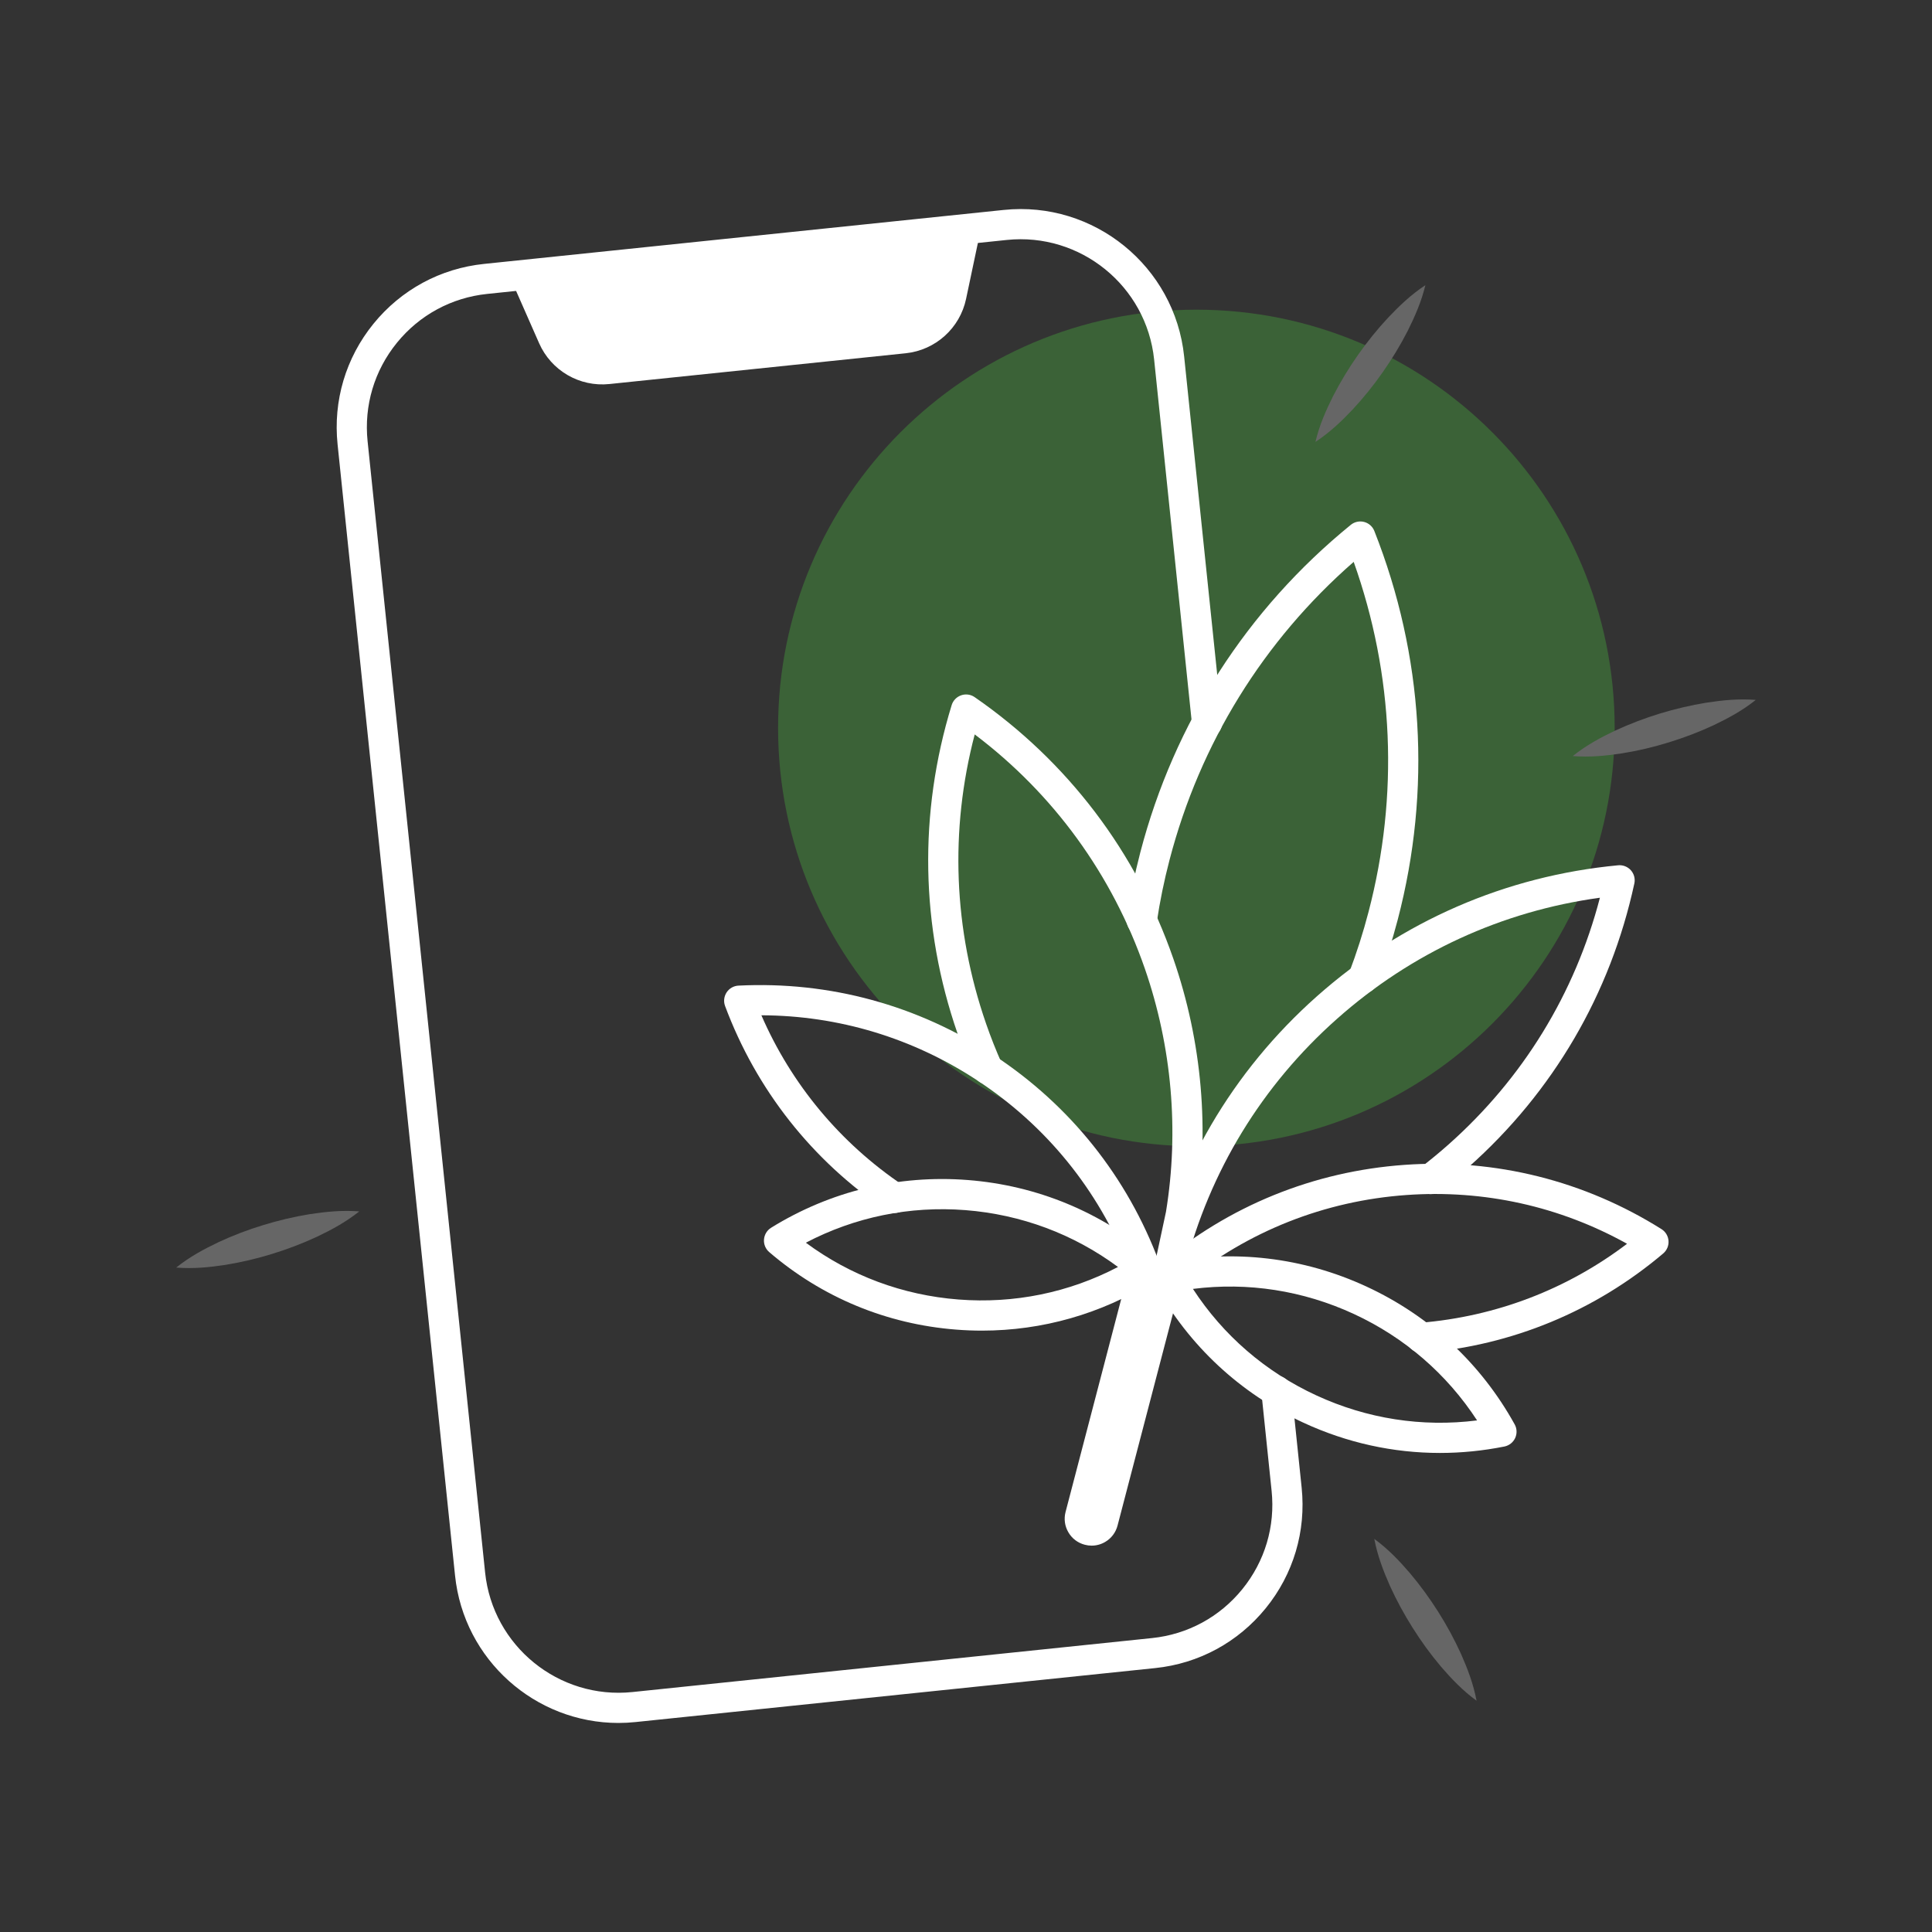 <svg width="45" height="45" viewBox="0 0 45 45" fill="none" xmlns="http://www.w3.org/2000/svg">
<rect x="0" y="0" width="45" height="45" fill="#333333" stroke="none"/>
<path opacity="0.4" d="M27.866 26.699C33.247 26.699 37.609 22.337 37.609 16.956C37.609 11.575 33.247 7.213 27.866 7.213C22.485 7.213 18.123 11.575 18.123 16.956C18.123 22.337 22.485 26.699 27.866 26.699Z" fill="#46A83E"/>
<path d="M14.404 40.131C12.469 40.131 10.803 38.664 10.599 36.698L7.863 10.351C7.757 9.333 8.054 8.336 8.698 7.542C9.343 6.748 10.258 6.252 11.275 6.147L23.378 4.89C25.478 4.672 27.363 6.203 27.581 8.302L28.464 16.797C28.484 16.99 28.343 17.163 28.15 17.183C27.957 17.203 27.784 17.063 27.764 16.869L26.882 8.375C26.704 6.661 25.164 5.411 23.45 5.589L11.348 6.846C10.518 6.932 9.77 7.337 9.244 7.985C8.718 8.633 8.476 9.447 8.562 10.278L11.299 36.625C11.476 38.339 13.016 39.589 14.73 39.411L26.832 38.154C27.663 38.068 28.41 37.663 28.936 37.015C29.462 36.367 29.705 35.553 29.618 34.722L29.38 32.431C29.36 32.237 29.501 32.065 29.694 32.045C29.886 32.025 30.06 32.165 30.08 32.358L30.318 34.65C30.423 35.667 30.127 36.664 29.482 37.458C28.837 38.252 27.922 38.748 26.905 38.853L14.803 40.11C14.669 40.124 14.536 40.131 14.404 40.131Z" fill="white"/>
<path d="M21.097 8.228L14.193 8.945C13.499 9.017 12.838 8.633 12.557 7.994L11.872 6.438L22.853 5.298L22.502 6.961C22.358 7.644 21.79 8.155 21.097 8.228Z" fill="white"/>
<path d="M33.2 6.642C33.106 7.031 32.953 7.377 32.785 7.713C32.614 8.047 32.42 8.365 32.207 8.669C31.994 8.974 31.761 9.264 31.505 9.539C31.247 9.812 30.973 10.073 30.639 10.293C30.731 9.904 30.884 9.557 31.053 9.221C31.224 8.888 31.418 8.569 31.631 8.266C31.845 7.962 32.078 7.671 32.334 7.397C32.592 7.124 32.866 6.862 33.2 6.642Z" fill="#666666"/>
<path d="M32.01 35.844C32.332 36.079 32.593 36.354 32.838 36.639C33.08 36.925 33.299 37.227 33.498 37.541C33.697 37.855 33.875 38.182 34.03 38.523C34.182 38.867 34.318 39.22 34.392 39.613C34.069 39.378 33.808 39.103 33.563 38.819C33.321 38.532 33.102 38.231 32.904 37.916C32.706 37.602 32.527 37.275 32.372 36.933C32.221 36.59 32.084 36.236 32.01 35.844Z" fill="#666666"/>
<path d="M40.896 16.302C40.584 16.552 40.25 16.731 39.911 16.893C39.571 17.051 39.223 17.183 38.867 17.292C38.512 17.402 38.15 17.488 37.78 17.547C37.408 17.604 37.031 17.642 36.633 17.61C36.945 17.36 37.278 17.18 37.617 17.019C37.958 16.861 38.306 16.729 38.661 16.62C39.017 16.512 39.379 16.426 39.749 16.366C40.121 16.309 40.498 16.271 40.896 16.302Z" fill="#666666"/>
<path d="M8.368 28.216C8.055 28.465 7.722 28.645 7.383 28.806C7.042 28.965 6.694 29.096 6.339 29.206C5.984 29.315 5.622 29.401 5.251 29.461C4.88 29.518 4.503 29.556 4.104 29.524C4.416 29.274 4.75 29.094 5.089 28.933C5.429 28.774 5.778 28.642 6.133 28.534C6.488 28.425 6.851 28.339 7.221 28.279C7.592 28.223 7.969 28.184 8.368 28.216Z" fill="#666666"/>
<path d="M33.538 33.842C32.448 33.842 31.37 33.605 30.361 33.138C28.888 32.457 27.695 31.347 26.91 29.929C26.856 29.831 26.852 29.713 26.899 29.611C26.946 29.509 27.039 29.436 27.148 29.414C28.738 29.094 30.356 29.285 31.829 29.967C33.302 30.649 34.495 31.759 35.28 33.177C35.334 33.275 35.338 33.393 35.291 33.495C35.244 33.596 35.151 33.669 35.042 33.692C34.541 33.792 34.038 33.842 33.538 33.842ZM27.786 30.021C28.49 31.102 29.474 31.953 30.657 32.5C31.839 33.047 33.125 33.246 34.404 33.084C33.7 32.004 32.716 31.152 31.534 30.605C30.351 30.058 29.065 29.859 27.786 30.021Z" fill="white"/>
<path d="M22.869 30.993C22.67 30.993 22.47 30.985 22.269 30.969C20.651 30.843 19.146 30.219 17.916 29.163C17.831 29.09 17.786 28.98 17.795 28.869C17.804 28.757 17.865 28.656 17.96 28.597C19.338 27.744 20.922 27.359 22.541 27.485H22.541C24.159 27.611 25.664 28.236 26.893 29.292C26.978 29.365 27.023 29.474 27.015 29.586C27.006 29.698 26.945 29.799 26.849 29.858C25.642 30.605 24.277 30.993 22.869 30.993ZM18.77 28.945C19.806 29.712 21.025 30.167 22.324 30.268C23.623 30.369 24.898 30.108 26.04 29.51C25.004 28.743 23.785 28.288 22.486 28.186C21.187 28.085 19.912 28.347 18.77 28.945Z" fill="white"/>
<path d="M31.752 23.135C31.711 23.135 31.669 23.128 31.628 23.113C31.446 23.044 31.355 22.841 31.423 22.659C31.599 22.195 31.752 21.717 31.876 21.239C32.586 18.524 32.465 15.716 31.53 13.087C29.429 14.922 27.95 17.312 27.241 20.028C27.116 20.505 27.015 20.997 26.942 21.488C26.913 21.68 26.733 21.812 26.541 21.784C26.349 21.755 26.217 21.576 26.246 21.384C26.324 20.867 26.43 20.352 26.561 19.85C27.35 16.83 29.045 14.193 31.462 12.225C31.549 12.154 31.665 12.129 31.773 12.157C31.882 12.185 31.97 12.264 32.011 12.368C33.157 15.267 33.346 18.397 32.557 21.417C32.426 21.919 32.266 22.42 32.081 22.908C32.028 23.049 31.894 23.135 31.752 23.135Z" fill="white"/>
<path d="M27.154 30.238C27.054 30.238 26.958 30.195 26.891 30.119C26.817 30.035 26.787 29.921 26.811 29.812C27.367 27.239 28.702 24.955 30.673 23.206C32.644 21.456 35.07 20.401 37.691 20.154C37.802 20.144 37.912 20.187 37.986 20.27C38.061 20.354 38.091 20.469 38.067 20.578C37.511 23.151 36.175 25.435 34.205 27.184C33.992 27.373 33.765 27.56 33.532 27.74C33.378 27.858 33.157 27.83 33.039 27.676C32.92 27.522 32.949 27.301 33.103 27.183C33.323 27.013 33.537 26.837 33.738 26.658C35.472 25.119 36.685 23.14 37.265 20.91C34.983 21.222 32.874 22.192 31.14 23.732C29.39 25.285 28.171 27.287 27.597 29.541L27.617 29.553C27.747 29.63 27.813 29.78 27.782 29.928C27.751 30.075 27.629 30.187 27.48 30.204C27.382 30.216 27.285 30.227 27.187 30.236C27.176 30.237 27.165 30.238 27.154 30.238Z" fill="white"/>
<path d="M25.426 36.001C25.373 36.001 25.319 35.994 25.267 35.98C25.105 35.938 24.969 35.836 24.885 35.691C24.8 35.547 24.777 35.379 24.819 35.217L26.304 29.535C26.303 29.497 26.309 29.459 26.321 29.421C26.366 29.281 26.491 29.183 26.639 29.177C26.753 29.171 26.858 29.219 26.928 29.299L27.158 28.225C27.466 26.337 27.295 24.379 26.666 22.562C25.906 20.371 24.541 18.494 22.703 17.106C22.118 19.334 22.208 21.653 22.968 23.844C23.074 24.152 23.197 24.461 23.331 24.764C23.41 24.941 23.33 25.149 23.153 25.228C22.975 25.306 22.767 25.227 22.689 25.049C22.546 24.728 22.417 24.401 22.304 24.075C21.44 21.585 21.393 18.939 22.166 16.424C22.199 16.316 22.281 16.232 22.387 16.195C22.493 16.158 22.61 16.174 22.702 16.238C24.866 17.735 26.467 19.842 27.33 22.332C27.999 24.262 28.179 26.342 27.851 28.347C27.85 28.353 27.849 28.358 27.848 28.364L27.597 29.533C27.596 29.538 27.595 29.544 27.594 29.549L26.03 35.533C25.988 35.695 25.885 35.831 25.741 35.915C25.644 35.972 25.536 36.001 25.426 36.001Z" fill="white"/>
<path d="M26.628 29.881C26.442 29.881 26.286 29.734 26.277 29.546C26.276 29.526 26.277 29.506 26.279 29.486C25.579 27.711 24.368 26.22 22.767 25.167C21.257 24.174 19.526 23.653 17.734 23.648C18.434 25.257 19.567 26.62 21.033 27.608C21.194 27.717 21.237 27.936 21.128 28.096C21.02 28.258 20.801 28.3 20.64 28.191C18.913 27.027 17.616 25.381 16.888 23.431C16.849 23.326 16.863 23.209 16.924 23.115C16.986 23.021 17.088 22.963 17.2 22.957C19.32 22.851 21.378 23.412 23.154 24.58C24.929 25.748 26.26 27.416 27.001 29.405C27.041 29.509 27.027 29.627 26.966 29.72C26.905 29.814 26.802 29.873 26.691 29.879L26.645 29.881C26.639 29.881 26.634 29.881 26.628 29.881Z" fill="white"/>
<path d="M33.109 31.512C32.928 31.512 32.774 31.373 32.759 31.189C32.743 30.996 32.887 30.826 33.08 30.81C34.844 30.665 36.499 30.031 37.897 28.97C36.331 28.098 34.566 27.706 32.763 27.834C30.852 27.969 29.067 28.677 27.588 29.882C27.581 29.9 27.572 29.918 27.561 29.935C27.459 30.1 27.242 30.151 27.077 30.048L27.066 30.042C27.056 30.036 27.047 30.03 27.037 30.024C26.942 29.965 26.882 29.863 26.874 29.752C26.866 29.64 26.912 29.531 26.997 29.459C28.617 28.087 30.593 27.283 32.713 27.132C34.833 26.982 36.903 27.5 38.7 28.629C38.795 28.689 38.855 28.79 38.863 28.902C38.871 29.014 38.825 29.122 38.74 29.195C37.153 30.539 35.216 31.34 33.138 31.511C33.128 31.512 33.118 31.512 33.109 31.512Z" fill="white"/>
</svg>
